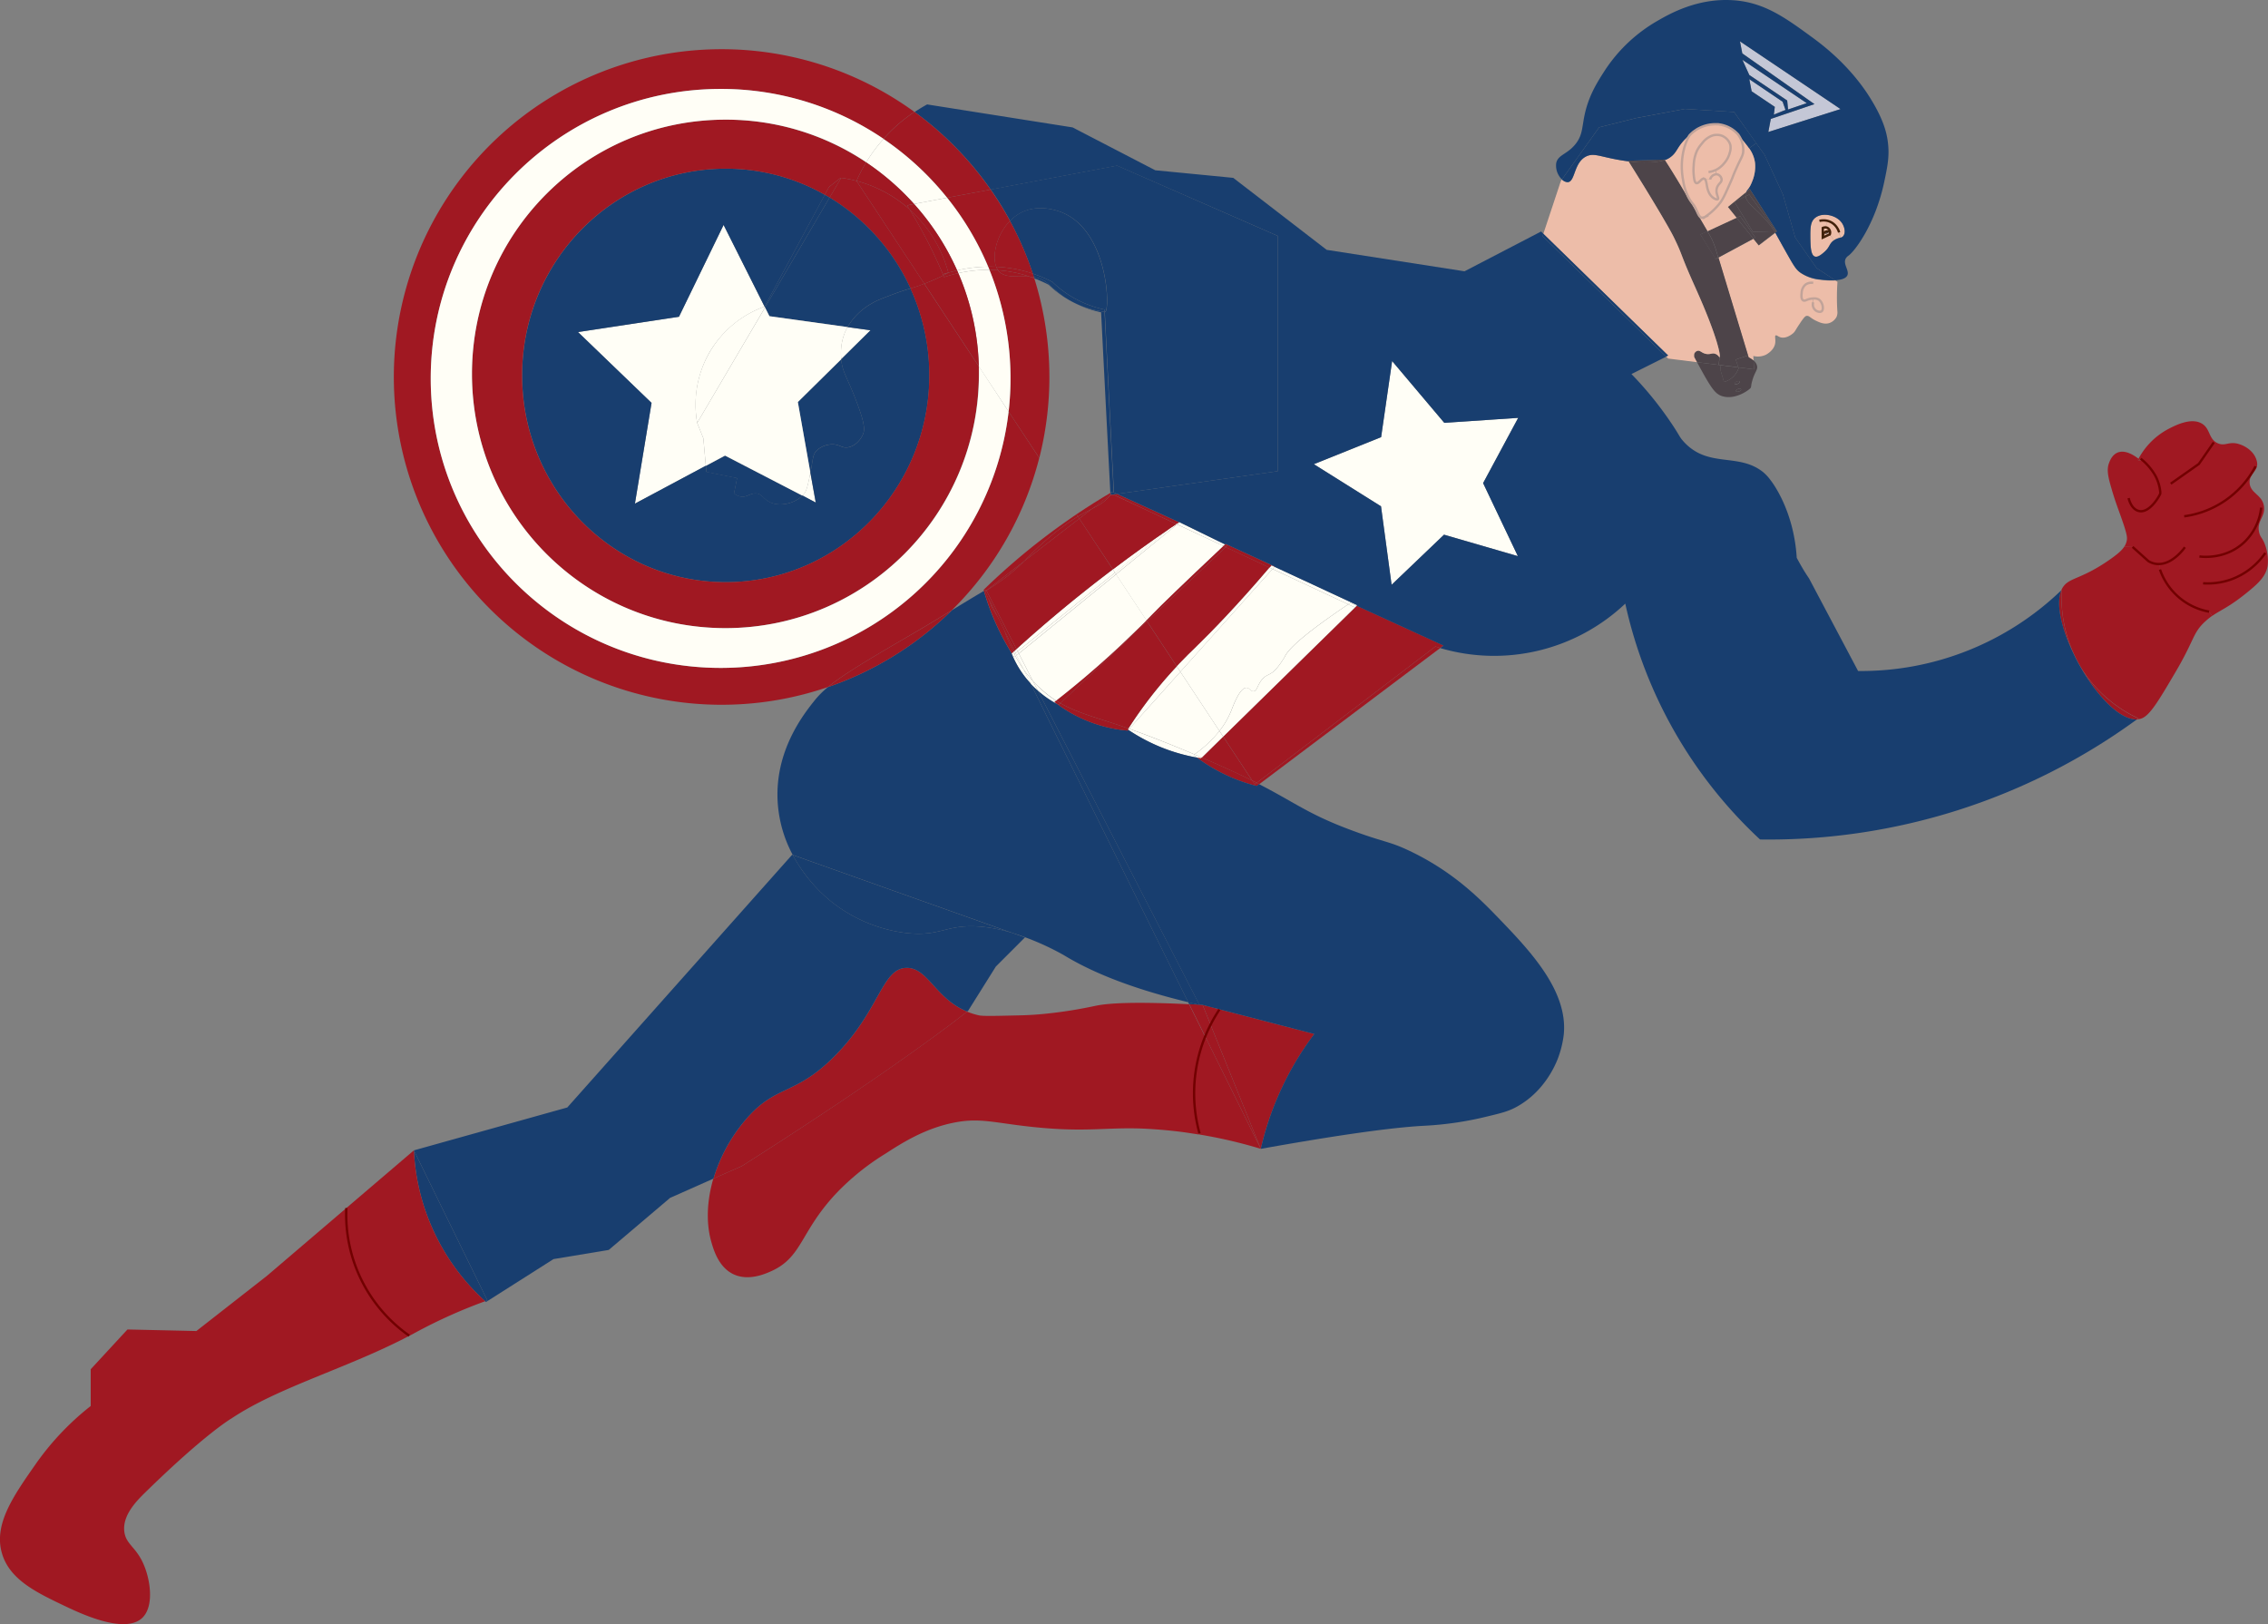 <svg id="Camada_1" data-name="Camada 1" xmlns="http://www.w3.org/2000/svg" viewBox="0 0 969.16 694"><rect x="0" y="0" width="969.16" height="694" fill="#808080" stroke="none"/><defs><style>.cls-1{fill:#a01822;}.cls-2{fill:#c4c7d6;}.cls-3{fill:#edbda9;}.cls-4{fill:#524648;}.cls-5{fill:#183e6f;}.cls-6{fill:#4d4449;}.cls-7{fill:#fffef6;}.cls-8{fill:#fff;}.cls-10,.cls-11,.cls-9{fill:none;stroke-miterlimit:10;}.cls-9{stroke:#42210b;}.cls-10{stroke:#c1a399;}.cls-11{stroke:#720000;}</style></defs><title>steven</title><path class="cls-1" d="M887.11,405.12c2.91-3.4,8.16-3,20-11.41,2.87-2.06,4.62-3.55,5.64-5.15l3.58.13,6.74,6.06a8.82,8.82,0,0,0,3.15,1.16,7.85,7.85,0,0,0,1.74.07l.06,2.37a27.36,27.36,0,0,0,21,18l1.33,1.76a27.21,27.21,0,0,0-2.78,2.22c-5.68,5.11-4.49,7.5-12.95,21.87-7.56,12.84-11.35,19.27-15.23,20a6.24,6.24,0,0,1-1.22.13c.2-.14.39-.27.58-.42a56.68,56.68,0,0,1-22.25-18.32c-1-1.43-2-2.87-2.79-4.31a3.54,3.54,0,0,1-.19-.33c-.7-1.26-1.38-2.56-2-3.86v0A58.92,58.92,0,0,1,886,407l-.14.13A7.89,7.89,0,0,1,887.11,405.12Z" transform="translate(-5 -155)"/><path class="cls-1" d="M919.91,351.93a6.14,6.14,0,0,0-.79-.72l-.25-.18c-.11.19-.21.38-.3.56ZM910,372.12c-.94-2.63-2-5.72-3.2-10.05s-1.45-6.7-.62-9.09c.33-.92,1.26-3.55,3.65-4.57,3.38-1.44,7.29,1.32,9,2.6a30.83,30.83,0,0,1,12.38-12.51c3-1.58,10-5.31,14.72-2.49,3.68,2.23,2.75,6.61,6.77,8.39,3.15,1.4,4.65-.89,8.78.27,3,.82,7.21,3.38,8,7.85.64,3.74-3.34,4.74-3.18,8.69.19,4.63,5.4,5.05,6.14,10.14.65,4.52-3.18,6.14-2.08,11.06.55,2.48,1.61,2.44,2.74,5.94a20.05,20.05,0,0,1,.93,8.22c-.62,4.39-3.73,7.42-7.94,10.89-8.36,6.93-11.9,8-15.75,10.7L949,416.4a27.36,27.36,0,0,1-21-18l-.06-2.37a7.85,7.85,0,0,1-1.74-.07,8.82,8.82,0,0,1-3.15-1.16l-6.74-6.06-3.58-.13a7.21,7.21,0,0,0,1-2.27C914.18,384.56,914,383.07,910,372.12Z" transform="translate(-5 -155)"/><path class="cls-1" d="M919.12,351.21a6.14,6.14,0,0,1,.79.72l-1.34-.34c.09-.18.19-.37.3-.56Z" transform="translate(-5 -155)"/><path class="cls-1" d="M896.49,443.68A56.68,56.68,0,0,0,918.74,462c-.19.15-.38.28-.58.42-7.57.22-17.45-10.56-24.46-23.05C894.54,440.81,895.46,442.25,896.49,443.68Z" transform="translate(-5 -155)"/><path class="cls-1" d="M886,407a58.92,58.92,0,0,0,5.45,28.13c-5.31-10.72-8.21-21.91-5.59-28Z" transform="translate(-5 -155)"/><polygon class="cls-2" points="786.52 46.61 755.65 56.4 756.71 50.81 775.37 44.49 744.54 22.83 743.53 17.66 784.36 45.14 786.52 46.61"/><path class="cls-3" d="M786.91,255.12a2.31,2.31,0,0,0-.94-2.71,1.93,1.93,0,0,0-1-.25l1-2.74a7,7,0,0,1,2.07.93,7.26,7.26,0,0,1,2.84,4l.52,2.2a7.32,7.32,0,0,0-2.76,1.13Z" transform="translate(-5 -155)"/><path class="cls-4" d="M785.59,254.17c.43-.25.86-.32.95-.15s-.18.48-.62.73-.85.33-1,.17S785.16,254.42,785.59,254.17Z" transform="translate(-5 -155)"/><path class="cls-3" d="M786.54,254c-.09-.17-.52-.1-.95.15s-.72.59-.63.75.52.09,1-.17S786.64,254.17,786.54,254Zm-2.64-1.61a2.52,2.52,0,0,1,1.09-.25,1.93,1.93,0,0,1,1,.25,2.31,2.31,0,0,1,.94,2.71l-3,1.41Z" transform="translate(-5 -155)"/><path class="cls-3" d="M785,252.16a2.52,2.52,0,0,0-1.09.25v4.12l3-1.41,1.74,2.55c-2.07,1.45-1.61,2.77-4,4.91-1.06.94-2.8,2.51-4.14,2-1.85-.66-1.81-4.9-1.87-7.48-.09-4.34-.16-7.29,2-9,3.1-2.59,9.3-1.27,11.58,2.28.87,1.35,1.57,3.65.62,5.25a2,2,0,0,1-1.38.91l-.52-2.2a7.26,7.26,0,0,0-2.84-4,7,7,0,0,0-2.07-.93Z" transform="translate(-5 -155)"/><path class="cls-3" d="M782,282.89c1.81,1,2.43,4.23,1.41,5.09-.63.52-1.85.17-2.55-.33a3.2,3.2,0,0,1-1.09-3.51l-.07-1.59A3.92,3.92,0,0,1,782,282.89Z" transform="translate(-5 -155)"/><path class="cls-3" d="M779.79,284.14a3.2,3.2,0,0,0,1.09,3.51c.7.5,1.92.85,2.55.33,1-.86.4-4.06-1.41-5.09a3.92,3.92,0,0,0-2.3-.34Zm-25.56,23,.1,2a10.61,10.61,0,0,0-2.13-1.39c-.08-.27-.17-.54-.25-.81q-6.35-20.92-12.67-41.83c5-2.68,10-5.38,15-8.06.77.94,1.53,1.89,2.29,2.84l7.06-5.41q.89,1.61,3.89,7c4,7.16,4.83,8.71,7,10.2a17.94,17.94,0,0,0,8.4,2.89,34.76,34.76,0,0,0,6.39.3l.88.58a93.88,93.88,0,0,0-.06,12.38,4.92,4.92,0,0,1-.32,2.54,5.51,5.51,0,0,1-3.2,2.7c-2.1.62-4.09-.3-5.55-1-2.51-1.17-2.93-2.3-4.12-2.08-.39.07-.91.29-3,3.49-1.93,2.87-1.75,3-2.57,3.79-.26.25-2.85,2.54-5.41,1.89-1.19-.32-1.74-1.09-2.21-.82s.08,1.68-.18,3.34c-.47,3.09-3.77,4.79-4,4.91A8,8,0,0,1,754.23,307.11Z" transform="translate(-5 -155)"/><polygon class="cls-2" points="744.53 25.52 767.81 41.2 772.05 44.06 764.07 46.77 763.7 42.93 747.51 32.03 744.53 25.52"/><polygon class="cls-2" points="758.4 45.66 748.49 38.99 747.49 33.81 761.71 43.39 762.94 46.91 757.97 48.95 758.4 45.66"/><path class="cls-5" d="M764.1,254l.21.29h-.57Z" transform="translate(-5 -155)"/><path class="cls-6" d="M752.49,238.13,764.1,254l-.36.28-.19,0c-.21-.38-.32-.56-.33-.57-5.61-8.6-11.78-11-12.29-14.83Z" transform="translate(-5 -155)"/><path class="cls-6" d="M763.74,254.32l-.13.1a.67.67,0,0,1-.06-.12Z" transform="translate(-5 -155)"/><path class="cls-6" d="M763.55,254.3,754,254l-7.86-12.76,4.76-2.38c.51,3.81,6.68,6.23,12.29,14.83C763.23,253.74,763.34,253.92,763.55,254.3Z" transform="translate(-5 -155)"/><path class="cls-5" d="M751.11,237.11c.42-1.1,1.38-1.38,2.54-4.39a16.47,16.47,0,0,0,1.31-8.09,13.36,13.36,0,0,0-2.54-6.29l3.05-2.18,3.59,5,7.85,17,5.24,18.33,9.16,13.08,7.93,5.17a34.76,34.76,0,0,1-6.39-.3,17.94,17.94,0,0,1-8.4-2.89c-2.12-1.49-2.93-3-7-10.2q-3-5.36-3.89-7l.13-.1h.57l-.21-.29.19-.14-11.58-18.1C752.17,236.23,751.64,236.66,751.11,237.11Z" transform="translate(-5 -155)"/><path class="cls-6" d="M748.59,247.35l6.54,9.17-.87.47-7.19-8.94Z" transform="translate(-5 -155)"/><path class="cls-6" d="M747.07,248.05l7.19,8.94c-5,2.68-10,5.38-15,8.06-.34-1.11-.67-2.21-1-3.33-.23-.78-.52-1.59-.86-2.44a32.53,32.53,0,0,0-1.45-3.21l-1.34-2.26Q740.85,250.92,747.07,248.05Z" transform="translate(-5 -155)"/><path class="cls-6" d="M752,306.88c.08.27.17.54.25.81a10.61,10.61,0,0,1,2.13,1.39l.2,3.75-6.74-.85-1.13-3.33c1.73-.58,3.46-1.17,5.2-1.74Z" transform="translate(-5 -155)"/><path class="cls-6" d="M752.71,235.8l11.58,18.1-.19.14-11.61-15.91-1.56.77a4.05,4.05,0,0,1,0-1.1,3.26,3.26,0,0,1,.18-.69C751.64,236.66,752.17,236.23,752.71,235.8Z" transform="translate(-5 -155)"/><path class="cls-6" d="M749,321.34c.12.3-.29.71-.88.93s-1.16.16-1.27-.14.29-.72.88-.93S748.86,321,749,321.34Z" transform="translate(-5 -155)"/><path class="cls-6" d="M748.34,318c.13.29-.21.75-.79,1s-1.13.28-1.28,0,.21-.74.79-1S748.2,317.76,748.34,318Z" transform="translate(-5 -155)"/><path class="cls-5" d="M747.88,212.68s0,0,0,.06a12.87,12.87,0,0,0-.94-1A12.69,12.69,0,0,1,747.88,212.68Z" transform="translate(-5 -155)"/><path class="cls-6" d="M747.79,312l.12.37a9.17,9.17,0,0,1-2.66,3.95,9.27,9.27,0,0,1-3.55,1.93c-.53-1.8-1.07-3.59-1.59-5.38l.22-1.81Z" transform="translate(-5 -155)"/><path class="cls-6" d="M749,321.34c-.11-.3-.68-.36-1.27-.14s-1,.63-.88.93.68.36,1.27.14S749.09,321.64,749,321.34Zm-1.42-2.28c.58-.27.92-.73.79-1s-.72-.28-1.28,0-.92.73-.79,1S747,319.34,747.55,319.06Zm5.54,1.65c-.26.57-6.33,5.32-12.08,3.6-3.18-.94-4.84-3.41-10.86-14.55l9.24,1.16.94.12-.22,1.81c.52,1.79,1.06,3.58,1.59,5.38a9.27,9.27,0,0,0,3.55-1.93,9.17,9.17,0,0,0,2.66-3.95l-.12-.37,6.74.85-.2-3.75a3.9,3.9,0,0,1,1.51,2.45c.21,1.62-1.07,2.47-2.1,6.17C753.16,319.84,753.48,319.89,753.09,320.71Z" transform="translate(-5 -155)"/><path class="cls-5" d="M747,211.74l-.36-.33Z" transform="translate(-5 -155)"/><path class="cls-6" d="M748.59,247.35l-1.52.7c-1.24-1.55-2.47-3.08-3.72-4.62l7.76-6.32a3.26,3.26,0,0,0-.18.69,4.05,4.05,0,0,0,0,1.1l-4.76,2.38L754,254l9.52.26a.67.67,0,0,0,.06.12l-7.06,5.41c-.76-.95-1.52-1.9-2.29-2.84l.87-.47Z" transform="translate(-5 -155)"/><path class="cls-3" d="M746.26,211.1l-.49-.37Z" transform="translate(-5 -155)"/><path class="cls-3" d="M745.77,210.73c-.18-.14-.38-.27-.57-.42C745.39,210.44,745.59,210.58,745.77,210.73Z" transform="translate(-5 -155)"/><path class="cls-3" d="M744.49,209.88l-.73-.39C744,209.62,744.26,209.74,744.49,209.88Z" transform="translate(-5 -155)"/><path class="cls-5" d="M743.76,209.49a13.79,13.79,0,0,0-1.7-.69A11.67,11.67,0,0,1,743.76,209.49Z" transform="translate(-5 -155)"/><path class="cls-5" d="M742.06,208.8a15.51,15.51,0,0,0-2.42-.57A11.84,11.84,0,0,1,742.06,208.8Z" transform="translate(-5 -155)"/><path class="cls-5" d="M739.64,208.23l-.75-.08C739.11,208.17,739.36,208.19,739.64,208.23Z" transform="translate(-5 -155)"/><path class="cls-3" d="M736.78,239.32c-2.73-2.23-2.24-6.36-3.13-7.62h2.06a2.87,2.87,0,0,1,2.54-2.21.91.91,0,0,1,.33,0,2.5,2.5,0,0,1,2,2.08c.21,1.54-1.64,2-2.08,4.12s1.07,4,.46,4.45C738.59,240.44,737.53,239.92,736.78,239.32Z" transform="translate(-5 -155)"/><path class="cls-6" d="M739.39,310.92l-9.24-1.16c-.38-.7-.79-1.43-1.19-2.2a5.6,5.6,0,0,1,0-1.31,2.11,2.11,0,0,1,1.3-1.31c1.25-.43,1.86,1,3.93,1.31,1.81.29,2.49-.61,3.93,0,1.19.51,1.5,1.45,1.69,1.39Z" transform="translate(-5 -155)"/><path class="cls-3" d="M733.65,231.7a.86.86,0,0,0-.48-.34c-1.15-.28-2.25,2.26-3.34,1.88-.77-.26-.93-1.76-1.1-3.49a21,21,0,0,1,0-4.12,16.57,16.57,0,0,1,1.3-6,13.28,13.28,0,0,1,2.24-3.32,9.36,9.36,0,0,1,4.31-3.33,6.4,6.4,0,0,1,4.12,0,6.17,6.17,0,0,1,3.64,3.82,6.37,6.37,0,0,1-.17,3.34,10.89,10.89,0,0,1-2.41,4.59,10.49,10.49,0,0,1-3.19,2.7l-.51.25.17,1.81a2.87,2.87,0,0,0-2.54,2.21Z" transform="translate(-5 -155)"/><path class="cls-3" d="M729.83,233.24c1.09.38,2.19-2.16,3.34-1.88a.86.86,0,0,1,.48.34c.89,1.26.4,5.39,3.13,7.62.75.6,1.81,1.12,2.23.81.61-.49-.92-2.23-.46-4.45s2.29-2.58,2.08-4.12a2.5,2.5,0,0,0-2-2.08.91.91,0,0,0-.33,0l-.17-1.81.51-.25a10.49,10.49,0,0,0,3.19-2.7,10.89,10.89,0,0,0,2.41-4.59,6.37,6.37,0,0,0,.17-3.34,6.17,6.17,0,0,0-3.64-3.82,6.4,6.4,0,0,0-4.12,0,9.36,9.36,0,0,0-4.31,3.33,13.28,13.28,0,0,0-2.24,3.32,16.57,16.57,0,0,0-1.3,6,21,21,0,0,0,0,4.12C728.9,231.48,729.06,233,729.83,233.24Zm-3.15,6.39a22.67,22.67,0,0,1-2.41-7.35c-2.16-11.29,2.19-18.86,2.79-19.53a14.29,14.29,0,0,1,1.75-1.59c.41-.28.89-.62,1.47-1a17.36,17.36,0,0,1,1.88-.92,15.54,15.54,0,0,1,6.35-1.15l.38,0,.75.08a15.51,15.51,0,0,1,2.42.57,13.79,13.79,0,0,1,1.7.69l.73.39.71.43c.19.15.39.28.57.42l.49.37.35.31.36.33a12.87,12.87,0,0,1,.94,1,11.07,11.07,0,0,1,2,7.1c-.21,2-1,2.59-3.38,8.09-1.28,2.91-1,2.68-2.25,5.39-1.92,4.34-2.89,6.51-4.16,8.24a26.88,26.88,0,0,1-7.5,6.74l.47-.42a1.61,1.61,0,0,1-.86.13c-1.22-.2-1.69-2-2.62-3.93s-1.52-2.11-2.62-3.92C726.89,240,726.78,239.8,726.68,239.63Z" transform="translate(-5 -155)"/><path class="cls-6" d="M731.57,255.21c1-.47,2-1,3-1.4l1.34,2.26a32.53,32.53,0,0,1,1.45,3.21c.34.85.63,1.66.86,2.44.34,1.12.67,2.22,1,3.33l-1.16.63Z" transform="translate(-5 -155)"/><path class="cls-3" d="M734.62,253.81c-2.76-4.66-5.44-9.37-8.16-14.05l.22-.13c.1.17.21.34.31.53,1.1,1.81,1.63,1.92,2.62,3.92s1.4,3.73,2.62,3.93a1.61,1.61,0,0,0,.86-.13l-.47.42a26.88,26.88,0,0,0,7.5-6.74c1.27-1.73,2.24-3.9,4.16-8.24,1.21-2.71,1-2.48,2.25-5.39,2.42-5.5,3.17-6.11,3.38-8.09a11.07,11.07,0,0,0-2-7.1c.6.64,1.19,1.37,1.86,2.18,1,1.18,1.88,2.29,2.65,3.42a13.36,13.36,0,0,1,2.54,6.29,16.47,16.47,0,0,1-1.31,8.09c-1.16,3-2.12,3.29-2.54,4.39l-7.76,6.32c1.25,1.54,2.48,3.07,3.72,4.62Q740.83,250.93,734.62,253.81Z" transform="translate(-5 -155)"/><path class="cls-6" d="M729.47,277.89c-6.93-15.39-5-12.87-9.13-21.34-1.7-3.54-9-16-19.45-32.61l2.45.27c1,.1,2.34.17,4.14.2,4.59.07,7.25-.42,9-1.06,3.49,5.37,6.76,10.86,10,16.41,2.72,4.68,5.4,9.39,8.16,14.05-1,.45-2,.93-3,1.4l6.55,10.47,1.16-.63Q745.63,286,752,306.88l-.09,0c-1.74.57-3.47,1.16-5.2,1.74l1.13,3.33-7.46-.94-.94-.12.42-3.28C740.3,307.43,739.47,300.11,729.47,277.89Z" transform="translate(-5 -155)"/><path class="cls-3" d="M727.06,212.75c-.6.67-4.95,8.24-2.79,19.53a22.67,22.67,0,0,0,2.41,7.35l-.22.13c-3.24-5.55-6.51-11-10-16.41a8.58,8.58,0,0,0,2.14-1.11c3.18-2.23,2.79-4.35,7-8.39,2.21-2.11,4.94-4.7,9.24-5.51a14.22,14.22,0,0,1,3.64-.21,15.54,15.54,0,0,0-6.35,1.15,17.36,17.36,0,0,0-1.88.92c-.58.34-1.06.68-1.47,1A14.29,14.29,0,0,0,727.06,212.75Z" transform="translate(-5 -155)"/><path class="cls-6" d="M700.72,223.66l15.62-.48.12.17c-1.73.64-4.39,1.13-9,1.06-1.8,0-3.16-.1-4.14-.2l-2.45-.27Z" transform="translate(-5 -155)"/><path class="cls-3" d="M674.87,232.84c3.37,0,2.53-8.52,8.16-11.09,3.64-1.65,6.5.75,17.86,2.19,10.47,16.65,17.75,29.07,19.45,32.61,4.11,8.47,2.2,5.95,9.13,21.34,10,22.22,10.83,29.54,10.34,29.75-.19.06-.5-.88-1.69-1.39-1.44-.61-2.12.29-3.93,0-2.07-.33-2.68-1.74-3.93-1.31a2.11,2.11,0,0,0-1.3,1.31,5.6,5.6,0,0,0,0,1.31c.4.77.81,1.5,1.19,2.2l-12.32-1.55-.89-.86.89-.44-53.33-52L672,232.3l.45-.63A3.58,3.58,0,0,0,674.87,232.84Z" transform="translate(-5 -155)"/><path class="cls-5" d="M683,221.75c-5.63,2.57-4.79,11.05-8.16,11.09a3.58,3.58,0,0,1-2.4-1.17l15.91-22.27,15.71-3.93L725,201.54,746,202.85l9.5,13.31-3.05,2.18c-.77-1.13-1.69-2.24-2.65-3.42-.67-.81-1.26-1.54-1.86-2.18,0,0,0,0,0-.06a12.69,12.69,0,0,0-.91-.94l-.36-.33-.35-.31-.49-.37c-.18-.15-.38-.29-.57-.42l-.71-.43c-.23-.14-.48-.26-.73-.39a11.67,11.67,0,0,0-1.7-.69,11.84,11.84,0,0,0-2.42-.57c-.28,0-.53-.06-.75-.08l-.38,0a14.22,14.22,0,0,0-3.64.21c-4.3.81-7,3.4-9.24,5.51-4.24,4-3.85,6.16-7,8.39a8.58,8.58,0,0,1-2.14,1.11l-.12-.17-15.62.48.17.28C689.53,222.5,686.67,220.1,683,221.75Z" transform="translate(-5 -155)"/><path class="cls-5" d="M780.51,264.62c1.34.47,3.08-1.1,4.14-2,2.39-2.14,1.93-3.46,4-4.91a7.32,7.32,0,0,1,2.76-1.13,2,2,0,0,0,1.38-.91c1-1.6.25-3.9-.62-5.25-2.28-3.55-8.48-4.87-11.58-2.28-2.11,1.75-2,4.7-2,9C778.7,259.72,778.66,264,780.51,264.62Zm-31-86.79,30.83,21.66-18.65,6.32-1.06,5.59,30.86-9.79-2.16-1.47-40.82-27.48Zm3,11,1,5.18,9.9,6.66L763,204l5-2-1.23-3.52Zm0-1.78,16.19,10.9.37,3.84,8-2.71-4.24-2.86-23.28-15.68ZM670,224.71c.72-3.62,4.76-3.73,8.3-8.22,3.11-3.94,2.65-7.25,4-13.17,1.87-8,5.42-13.48,8.74-18.62a66.43,66.43,0,0,1,22.34-20.86c5.21-3,17-9.71,32.12-8.75,13.5.87,22.45,7.5,34.56,16.36,14,10.31,21.43,20.83,25,26.89,4.87,8.13,6.11,13.41,6.59,16.86.89,6.32-.08,10.9-1.5,17.63-3.89,18.25-12.65,29.6-15.32,31.46a3.46,3.46,0,0,0-1,1c-1.52,2.44,1.5,5.2.6,7.32-.62,1.45-2.85,2-5.21,2.14l-7.93-5.17-9.16-13.08-5.24-18.33-7.85-17-3.59-5L746,202.85,725,201.54l-20.94,3.93-15.71,3.93-15.91,22.27A8.24,8.24,0,0,1,670,224.71Z" transform="translate(-5 -155)"/><polygon class="cls-5" points="711.94 152.35 659.17 100.86 659.49 99.87 712.83 151.91 711.94 152.35"/><path class="cls-1" d="M620.44,431.89q-38.7,29.08-77.35,58.19L542,489.5l76.38-58.26C619,431.44,619.67,431.66,620.44,431.89Z" transform="translate(-5 -155)"/><path class="cls-1" d="M584,414.57l.76-.75,37.11,17-1.41,1.06c-.77-.23-1.47-.45-2.08-.65L542,489.5l-1.9-1-12.4-18.79Z" transform="translate(-5 -155)"/><polygon class="cls-7" points="561.44 198.34 590.18 186.79 594.86 154.26 617.15 180.66 648.74 178.54 633.76 206.42 648.61 237.62 617.06 228.46 594.65 249.87 590.13 216.33 561.44 198.34"/><path class="cls-7" d="M585,413.57c-.07.08-.17.16-.24.25l-2.69-1.23-.94.63q-16.17-7.56-32.34-15.1l.86-1Z" transform="translate(-5 -155)"/><path class="cls-7" d="M584.74,413.82l-.76.75-2.87-1.35.94-.63Z" transform="translate(-5 -155)"/><path class="cls-7" d="M526.09,467.33,509.4,442.05q19.7-22,39.37-43.93,16.15,7.56,32.34,15.1c-19.58,13.16-25.63,19.24-27.07,22.28,0,.09-2.95,5.13-5.31,6.79-1.87,1.32-2.64,1.15-4.07,2.64-2.42,2.54-2.36,5.31-4,5.45-1.16.1-1.65-1.31-2.83-1.49-2.9-.45-5.77,7.42-6.61,9.53A35.69,35.69,0,0,1,526.09,467.33Z" transform="translate(-5 -155)"/><path class="cls-7" d="M549.63,397.16l-.86,1-1.26-.59.83-1Z" transform="translate(-5 -155)"/><path class="cls-1" d="M543.76,645.89,522.3,592.83a68.11,68.11,0,0,1,3.79-6.49l0-.08,40.55,10.55a129.26,129.26,0,0,0-15,25.52A127.45,127.45,0,0,0,543.76,645.89Z" transform="translate(-5 -155)"/><path class="cls-1" d="M542,489.5l-.84.64-1.06-1.6Z" transform="translate(-5 -155)"/><path class="cls-1" d="M527.68,469.75l12.4,18.79c-3.09-1.54-6.56-3.2-10.55-5q-5.73-2.59-11-4.84Z" transform="translate(-5 -155)"/><path class="cls-1" d="M528.7,387.4l21,9.66s-.06.06-.09.1l-1.29-.6-.83,1-18.77-8.77c.24-.24.46-.45.7-.67l-1-.47C528.55,387.54,528.63,387.48,528.7,387.4Z" transform="translate(-5 -155)"/><path class="cls-1" d="M543.76,645.89l-23.75-48c.74-1.83,1.52-3.52,2.29-5Z" transform="translate(-5 -155)"/><path class="cls-1" d="M520,597.88l23.75,48a204.25,204.25,0,0,0-26.55-6.16l.17-1.12A64.61,64.61,0,0,1,520,597.88Z" transform="translate(-5 -155)"/><path class="cls-1" d="M529.44,388.09c-.24.22-.46.43-.7.67l-1-.47c.24-.21.47-.43.72-.67Z" transform="translate(-5 -155)"/><path class="cls-7" d="M528.47,387.62c-.25.24-.48.46-.72.67q-9.86-4.59-19.71-9.22l1-.83-.23-.11.08-.05Z" transform="translate(-5 -155)"/><path class="cls-7" d="M584,414.57l-56.3,55.18-1.59-2.42a35.69,35.69,0,0,0,5.15-8.91c.84-2.11,3.71-10,6.61-9.53,1.18.18,1.67,1.59,2.83,1.49,1.62-.14,1.56-2.91,4-5.45,1.43-1.49,2.2-1.32,4.07-2.64,2.36-1.66,5.27-6.7,5.31-6.79,1.44-3,7.49-9.12,27.07-22.28Z" transform="translate(-5 -155)"/><path class="cls-7" d="M526.09,467.33l1.59,2.42-9.11,8.94-3.15-1.34A51,51,0,0,0,526.09,467.33Z" transform="translate(-5 -155)"/><path class="cls-1" d="M526.11,586.26l0,.08a68.11,68.11,0,0,0-3.79,6.49l-3.41-8.45Z" transform="translate(-5 -155)"/><path class="cls-1" d="M547.51,397.53c-13.78,16.15-24.46,27.14-31.89,34.37-1.74,1.69-3.76,3.61-6.55,6.54l-1.2,1.29-12.71-19.26,33.58-31.71Z" transform="translate(-5 -155)"/><path class="cls-1" d="M518.89,584.38l3.41,8.45c-.77,1.53-1.55,3.22-2.29,5l-6.83-13.8,4,.19.43.11,0-.08Z" transform="translate(-5 -155)"/><path class="cls-7" d="M515.42,477.35l3.15,1.34-.34.33-1.74-.29-1.44-1.11C515.17,477.52,515.3,477.45,515.42,477.35Z" transform="translate(-5 -155)"/><path class="cls-1" d="M542.05,490.85a71,71,0,0,1-14.38-5.28,72.71,72.71,0,0,1-11.18-6.84l1.74.29.34-.33q5.23,2.25,11,4.84c4,1.81,7.46,3.47,10.55,5l1.06,1.6.84-.64,1.11.58C542.75,490.32,542.4,490.59,542.05,490.85Z" transform="translate(-5 -155)"/><path class="cls-1" d="M517.54,584.3l0,.08-.43-.11Z" transform="translate(-5 -155)"/><path class="cls-7" d="M515.62,431.9c7.43-7.23,18.11-18.22,31.89-34.37l1.26.59q-19.68,22-39.37,43.93l-1.53-2.32,1.2-1.29C511.86,435.51,513.88,433.59,515.62,431.9Z" transform="translate(-5 -155)"/><path class="cls-7" d="M509.4,442.05l16.69,25.28a51,51,0,0,1-10.67,10c-12.49-5.28-22.29-9-27.85-10.94Q498.49,454.25,509.4,442.05Z" transform="translate(-5 -155)"/><path class="cls-5" d="M517.15,584.27l-4-.19-.42-.83Z" transform="translate(-5 -155)"/><path class="cls-7" d="M509.07,378.24l-1,.83-.37-.15c.39-.26.77-.53,1.17-.79Z" transform="translate(-5 -155)"/><path class="cls-1" d="M507.67,378.92q-13.5-6.33-27-12.62l1.63-.24,26.53,12.07C508.44,378.39,508.06,378.66,507.67,378.92Z" transform="translate(-5 -155)"/><path class="cls-1" d="M528.74,388.76l-33.58,31.71-.29-.46c.76-.77,1.64-1.66,2.71-2.76,3.48-3.56,11.43-11.31,30.17-29Z" transform="translate(-5 -155)"/><path class="cls-7" d="M527.75,388.29c-18.74,17.65-26.69,25.4-30.17,29-1.07,1.1-1.95,2-2.71,2.76l-13-19.64L508,379.07Q517.9,383.69,527.75,388.29Z" transform="translate(-5 -155)"/><path class="cls-7" d="M487.2,466.28a183.1,183.1,0,0,1,20.67-26.55l1.53,2.32q-10.92,12.18-21.83,24.36Z" transform="translate(-5 -155)"/><path class="cls-7" d="M508,379.07l-26.14,21.3-.43-.66,23.48-19,2.72-1.83Z" transform="translate(-5 -155)"/><path class="cls-7" d="M499.91,473.78a77.47,77.47,0,0,1-12.75-6.91c.13-.16.26-.3.41-.46,5.56,2,15.36,5.66,27.85,10.94-.12.1-.25.17-.37.27l1.44,1.11A77,77,0,0,1,499.91,473.78Z" transform="translate(-5 -155)"/><path class="cls-7" d="M480.53,398.29Q493,388.84,505,380.75l-23.48,19Z" transform="translate(-5 -155)"/><path class="cls-7" d="M487.16,466.87l-.23-.16.27-.43.37.13C487.42,466.57,487.29,466.71,487.16,466.87Z" transform="translate(-5 -155)"/><path class="cls-1" d="M322,653.26c63.07-40.06,92.22-62.81,96.25-66a30.29,30.29,0,0,0,5.08,1.59c1.69.38,6.95.25,17.47,0,3.95-.09,7.49-.33,10.69-.66a193,193,0,0,0,20-3.07l1.53-.32c5.56-1.21,17-1.83,40.1-.7l6.83,13.8a64.61,64.61,0,0,0-2.63,40.73l-.17,1.12q-3.5-.57-6.5-1c-9.39-1.22-16.82-1.5-18.59-1.56-16.36-.47-24.93,1.92-49.95-1.13-13.67-1.68-19.39-3.39-29.57-1.35-12.59,2.51-22.45,8.88-29.57,13.49a104.79,104.79,0,0,0-20.15,16.2c-15.92,16.68-14.73,27.65-28.22,33.75-2.78,1.25-9.79,4.3-16.13,1.34-6.17-2.89-8.36-9.92-9.41-13.49-2.44-8.31-2-17.89.76-27.38Z" transform="translate(-5 -155)"/><path class="cls-5" d="M481,365.46l1.35.6-1.63.24-1.11.16v-.07c.07-.09.15-.18.22-.29l-.23.19c0-.24,0-.46,0-.7l.75-.44Z" transform="translate(-5 -155)"/><path class="cls-5" d="M479.79,366.1c-.07.11-.15.2-.22.29s0-.06,0-.1Z" transform="translate(-5 -155)"/><path class="cls-1" d="M479.57,366.39c-2.62,3.27-4.79,4.44-8,6l7.95-6.14S479.57,366.35,479.57,366.39Z" transform="translate(-5 -155)"/><path class="cls-5" d="M477,287.27a46.06,46.06,0,0,1-15.71-6.54,45,45,0,0,1-6.54-5.24,58.73,58.73,0,0,0-8.42-3.57,137,137,0,0,0-9.75-22.51A18.1,18.1,0,0,1,441,246c8.07-4.33,17-.6,18.33,0,19.38,8.51,20,41.48,17.91,42.25,0,0-.07,0-.19,0C477.05,287.94,477,287.6,477,287.27Z" transform="translate(-5 -155)"/><path class="cls-5" d="M551,255.8V356.34l-68.64,9.72-1.35-.6q-2-38.61-3.9-77.19c.12,0,.17,0,.19,0,2.07-.77,1.47-33.74-17.91-42.25-1.36-.6-10.26-4.33-18.33,0a18.1,18.1,0,0,0-4.42,3.37,137.65,137.65,0,0,0-8.3-13.43l54-10.22Z" transform="translate(-5 -155)"/><path class="cls-1" d="M466.21,376.6l5.4-4.17c3.17-1.6,5.34-2.77,8-6v.07l1.11-.16q13.5,6.3,27,12.62L505,380.75q-11.91,8.1-24.42,17.54Z" transform="translate(-5 -155)"/><path class="cls-1" d="M466.21,376.6l-.6-.92c2.42-1.45,4.34-2.42,6-3.25Z" transform="translate(-5 -155)"/><path class="cls-1" d="M471.61,372.43c-1.66.83-3.58,1.8-6,3.25l-.61-.93c5-3.37,9.87-6.41,14.53-9.16,0,.24,0,.46,0,.7Z" transform="translate(-5 -155)"/><path class="cls-1" d="M466.21,376.6l-23.46,18.11A128.31,128.31,0,0,1,452.92,385a99.69,99.69,0,0,1,12.69-9.32Z" transform="translate(-5 -155)"/><path class="cls-5" d="M475,287.93c1.06.19,1.72.31,2,.34q1.94,38.6,3.9,77.19l-.68-.31-.75.44q-2-38.58-3.95-77.14a46.67,46.67,0,0,1-11.94-4.27A39.48,39.48,0,0,0,475,287.93Z" transform="translate(-5 -155)"/><path class="cls-1" d="M458.12,455.47q18.51-17.49,37-35l12.71,19.26a183.1,183.1,0,0,0-20.67,26.55c-3.05-1.09-4.71-1.63-4.71-1.63C472.36,461.31,464.9,459.32,458.12,455.47Z" transform="translate(-5 -155)"/><path class="cls-8" d="M462,283.28l1.1.6C462.66,283.69,462.29,283.48,462,283.28Z" transform="translate(-5 -155)"/><path class="cls-1" d="M495.16,420.47q-18.51,17.52-37,35c-.63-.35-1.24-.72-1.86-1.11,6.92-5.42,16.35-13.14,27-23.08l.39-.36q3.41-3.21,6.14-5.88c1.91-1.86,3.14-3.06,5.09-5Z" transform="translate(-5 -155)"/><path class="cls-5" d="M595.18,341.79l-28.74,11.55,28.69,18,4.53,33.54,22.4-21.41,31.55,9.16-14.85-31.2,15-27.88-31.58,2.12-22.29-26.4Zm-45.46,55.27-21-9.66c-.07.08-.15.14-.23.22l-19.55-9.54-.08.05-26.53-12.07L551,356.34V255.8l-68.63-30-54,10.22a140.64,140.64,0,0,0-32.51-33.17c1.92-1.29,3.72-2.35,5.31-3.23l62.17,9.82,35.34,18.32Q515.3,229.36,532,231l39.92,30.76,58.89,9.16,32.72-17,1,1-.33,1,52.77,51.49-14.82,7.41a151.64,151.64,0,0,1,17,20.94c3.73,5.54,3.4,5.82,5.23,7.85,10.45,11.61,23.38,4.64,34,13.09a19.38,19.38,0,0,1,3.28,3.56s9.85,12.15,11.12,33.09c0,0,2,3.74,3.43,6,.69,1.1,1.28,2,1.82,2.78L799,441.71a123.23,123.23,0,0,0,86.89-34.55c-2.62,6.09.28,17.28,5.59,28v0c.62,1.29,1.29,2.57,2,3.86a3.54,3.54,0,0,0,.19.33c7,12.49,16.89,23.27,24.46,23.05A266.79,266.79,0,0,1,757.1,513.7a194.56,194.56,0,0,1-57.59-100.78,81.52,81.52,0,0,1-79.07,19l1.41-1.06-37.11-17c.07-.09.17-.17.24-.25l-35.35-16.41S549.7,397.1,549.72,397.06Z" transform="translate(-5 -155)"/><path class="cls-5" d="M543.76,645.89a127.45,127.45,0,0,1,7.85-23.56,129.26,129.26,0,0,1,15-25.52l-40.55-10.55-7.22-1.88-1.35-.08L448.47,450a42.85,42.85,0,0,0,8,5.61,59.17,59.17,0,0,0,30.36,11.54l.29-.31a77.14,77.14,0,0,0,29.33,11.86,72.71,72.71,0,0,0,11.18,6.84,71,71,0,0,0,14.38,5.28c.35-.26.7-.53,1-.77,16.29,8.39,21.45,13.19,41.53,20.45,12.56,4.56,14.24,4,22.85,8.1,18.59,8.83,30,20.46,37.63,28.35,13.48,14,30,31.15,28.22,49.95a42.68,42.68,0,0,1-2.69,10.8c-1.25,3.14-6.06,14-17.47,20.24-3.44,1.89-6.37,2.63-12.09,4a142.38,142.38,0,0,1-26.89,4.06C604,636.49,584.6,638.58,543.76,645.89Z" transform="translate(-5 -155)"/><path class="cls-1" d="M457.43,456.12c-.29-.14-.61-.3-.92-.48l-1-.73.71-.55h0c.62.39,1.23.76,1.86,1.11Z" transform="translate(-5 -155)"/><path class="cls-1" d="M467.2,462a59.59,59.59,0,0,1-10.69-6.35c.31.18.63.34.92.48l.69-.65c6.78,3.85,14.24,5.84,24.37,9.18,0,0,1.66.54,4.71,1.63l-.27.43.23.16-.29.31A59.93,59.93,0,0,1,467.2,462Z" transform="translate(-5 -155)"/><path class="cls-5" d="M448.47,450,517.54,584.3l-.39,0-4.39-1L445.37,447C446.41,448.13,447.45,449.12,448.47,450Z" transform="translate(-5 -155)"/><path class="cls-5" d="M459.74,281.92a45.25,45.25,0,0,1-6.59-5.22,58.76,58.76,0,0,0-6.16-2.78c-.05-.15-.1-.32-.17-.49a11,11,0,0,1,6,2.72,82,82,0,0,0,6.3,5.26q.6.45,1.32.93Z" transform="translate(-5 -155)"/><path class="cls-5" d="M459.09,281.41a82,82,0,0,1-6.3-5.26,11,11,0,0,0-6-2.72c-.14-.5-.31-1-.48-1.51a58.73,58.73,0,0,1,8.42,3.57,45,45,0,0,0,6.54,5.24A46.06,46.06,0,0,0,477,287.27c0,.33,0,.67.05,1-.3,0-1-.15-2-.34a39.48,39.48,0,0,1-11.4-3.75l-.59-.3-1.1-.6c-.51-.3-1-.61-1.54-.94S459.49,281.71,459.09,281.41Z" transform="translate(-5 -155)"/><path class="cls-1" d="M449.13,350.7,436,330.87a123.87,123.87,0,0,0-8.22-60.57c1.19,0,2.42.06,3.68.17.12.15.23.3.35.44,2.67,3,8,1.93,13.16,2.31.68.22,1.34.47,2,.7a140.84,140.84,0,0,1,2.14,76.78Z" transform="translate(-5 -155)"/><path class="cls-7" d="M448.47,450,446.38,446a49.65,49.65,0,0,0,3.85,3.82,46.89,46.89,0,0,0,6,4.57l-.71.55,1,.73A42.85,42.85,0,0,1,448.47,450Z" transform="translate(-5 -155)"/><path class="cls-7" d="M446.38,446l2.09,4.06c-1-.91-2.06-1.9-3.1-3l-3-6A55.62,55.62,0,0,0,446.38,446Z" transform="translate(-5 -155)"/><path class="cls-7" d="M446.38,446l-6-11.74,41.55-33.86,13,19.64c-1.95,2-3.18,3.17-5.09,5s-3.87,3.74-6.14,5.88l-.39.36c-10.64,9.94-20.07,17.66-27,23.08h0a46.89,46.89,0,0,1-6-4.57A49.65,49.65,0,0,1,446.38,446Z" transform="translate(-5 -155)"/><path class="cls-1" d="M446.82,273.43c.07.17.12.34.17.49-.64-.23-1.3-.48-2-.7A15.67,15.67,0,0,1,446.82,273.43Z" transform="translate(-5 -155)"/><path class="cls-7" d="M439.87,433.33l41.6-33.62.43.66-41.55,33.86Z" transform="translate(-5 -155)"/><path class="cls-1" d="M445,273.22c-5.12-.38-10.49.72-13.16-2.31-.12-.14-.23-.29-.35-.44a53.6,53.6,0,0,1,7.13,1A52.6,52.6,0,0,1,445,273.22Z" transform="translate(-5 -155)"/><path class="cls-1" d="M446.34,271.92a53.44,53.44,0,0,0-6-1.66,57.11,57.11,0,0,0-9.65-1.27c-1.89-4.92.28-13.86,5.88-19.58A137,137,0,0,1,446.34,271.92Z" transform="translate(-5 -155)"/><path class="cls-7" d="M439.36,432.33c7.9-7.15,16.34-14.41,25.36-21.7q8-6.47,15.81-12.34l.94,1.42-41.6,33.62Z" transform="translate(-5 -155)"/><path class="cls-7" d="M439.87,433.33l.48.9-.92.76-.46-.93Z" transform="translate(-5 -155)"/><path class="cls-1" d="M440.36,270.26a53.44,53.44,0,0,1,6,1.66c.17.5.34,1,.48,1.51a15.67,15.67,0,0,0-1.81-.21,52.6,52.6,0,0,0-6.38-1.74,53.6,53.6,0,0,0-7.13-1,6.14,6.14,0,0,1-.79-1.48A57.11,57.11,0,0,1,440.36,270.26Z" transform="translate(-5 -155)"/><path class="cls-7" d="M439.36,432.33l.51,1-.9.73-.47-.94Z" transform="translate(-5 -155)"/><path class="cls-7" d="M440.35,434.23l6,11.74a55.62,55.62,0,0,1-4-5l-3-6Z" transform="translate(-5 -155)"/><path class="cls-7" d="M439.43,435l3,6a53.75,53.75,0,0,1-3.48-5.6Z" transform="translate(-5 -155)"/><path class="cls-7" d="M439,434.06l.46.93-.51.4c-.17-.3-.34-.6-.48-.9Z" transform="translate(-5 -155)"/><path class="cls-7" d="M438.5,433.12l.47.94-.53.43c-.18-.3-.32-.6-.48-.89C438.13,433.44,438.32,433.27,438.5,433.12Z" transform="translate(-5 -155)"/><path class="cls-1" d="M434.17,424.36l4.33,8.76c-.18.15-.37.32-.54.48A67.91,67.91,0,0,1,434.17,424.36Z" transform="translate(-5 -155)"/><path class="cls-7" d="M438.44,434.49c.14.3.31.6.48.9l-.52.43c-.36-.53-.71-1.08-1.06-1.66.21-.18.41-.36.62-.56C438.12,433.89,438.26,434.19,438.44,434.49Z" transform="translate(-5 -155)"/><path class="cls-7" d="M443.63,445a42.32,42.32,0,0,1-6.36-10.76l.07-.07c.35.58.7,1.13,1.06,1.66l.52-.43a53.75,53.75,0,0,0,3.48,5.6l3,6C444.8,446.37,444.21,445.69,443.63,445Z" transform="translate(-5 -155)"/><path class="cls-1" d="M464.72,410.63c-9,7.29-17.46,14.55-25.36,21.7l-12.84-25a94.3,94.3,0,0,0,8.93-6.15,70.46,70.46,0,0,0,7.3-6.48l23.46-18.11,14.32,21.69Q472.72,404.17,464.72,410.63Z" transform="translate(-5 -155)"/><path class="cls-1" d="M434.1,424.15c0,.07,0,.13.07.21l-2.84-5.76.09.14Z" transform="translate(-5 -155)"/><path class="cls-1" d="M436.59,249.41c-5.6,5.72-7.77,14.66-5.88,19.58-1.17-.05-2.33-.08-3.45-.05a122.87,122.87,0,0,0-17.54-29.45L428.29,236A137.65,137.65,0,0,1,436.59,249.41Z" transform="translate(-5 -155)"/><path class="cls-1" d="M426.49,407.28l16.26-12.57a70.46,70.46,0,0,1-7.3,6.48,94.3,94.3,0,0,1-8.93,6.15Z" transform="translate(-5 -155)"/><path class="cls-1" d="M427.39,410.64l3.94,8-1.94-2.92-1.45-3.39Z" transform="translate(-5 -155)"/><path class="cls-1" d="M427.94,412.29l1.45,3.39-.65-1C428.46,413.89,428.2,413.09,427.94,412.29Z" transform="translate(-5 -155)"/><path class="cls-1" d="M427.82,270.3c-.17-.46-.37-.92-.56-1.36,1.12,0,2.28,0,3.45.05a6.14,6.14,0,0,0,.79,1.48C430.24,270.36,429,270.32,427.82,270.3Z" transform="translate(-5 -155)"/><path class="cls-5" d="M358.83,448.57a140,140,0,0,0,52.93-32.82c4.54-2.78,9.08-5.55,13.68-8.25a104.87,104.87,0,0,0,11.9,26.66l-.07.07A42.32,42.32,0,0,0,443.63,445c.58.7,1.17,1.38,1.74,2l67.39,136.23c-27.22-6.57-43.24-14.06-53.12-20.08a113.14,113.14,0,0,0-22-9.49l-93.89-33.36a54.9,54.9,0,0,1-6.39-21.93c-1.62-22.55,11.3-38.56,16.13-44.56A38.38,38.38,0,0,1,358.83,448.57Z" transform="translate(-5 -155)"/><path class="cls-1" d="M426.52,407.34l12.84,25-.86.79-4.33-8.76c0-.08,0-.14-.07-.21l-2.68-5.41-.09-.14-3.94-8,.55,1.65-2-4.6Z" transform="translate(-5 -155)"/><path class="cls-1" d="M426.49,407.28l0,.06-.56.35Z" transform="translate(-5 -155)"/><path class="cls-1" d="M426,407.69l2,4.6c.26.8.52,1.6.8,2.41l.65,1,1.94,2.92,2.84,5.76A67.91,67.91,0,0,0,438,433.6c-.21.2-.41.38-.62.56a104.87,104.87,0,0,1-11.9-26.66l.89-.52.16.3Z" transform="translate(-5 -155)"/><path class="cls-1" d="M452.92,385a128.31,128.31,0,0,0-10.17,9.71l-16.26,12.57-.16-.3-.89.52c0-.16-.09-.31-.13-.47a287,287,0,0,1,27.48-23.56c4.15-3.13,8.24-6,12.21-8.72l.61.93A99.69,99.69,0,0,0,452.92,385Z" transform="translate(-5 -155)"/><path class="cls-7" d="M427.82,270.3a59.41,59.41,0,0,0-13.32,1.42c-.16-.39-.33-.79-.51-1.19a62.58,62.58,0,0,1,13.27-1.59C427.45,269.38,427.65,269.84,427.82,270.3Z" transform="translate(-5 -155)"/><path class="cls-7" d="M414.5,271.72a59.41,59.41,0,0,1,13.32-1.42A123.87,123.87,0,0,1,436,330.87l-12.75-19.32A107.94,107.94,0,0,0,414.5,271.72Z" transform="translate(-5 -155)"/><path class="cls-1" d="M423.29,311.55,400,276.24c2.23-.85,5-2,8.13-3.57l.31.74c1.61-.53,3.67-1.15,6.08-1.69A107.94,107.94,0,0,1,423.29,311.55Z" transform="translate(-5 -155)"/><path class="cls-7" d="M427.26,268.94A62.58,62.58,0,0,0,414,270.53a108.63,108.63,0,0,0-18.39-28.37l14.12-2.67A122.87,122.87,0,0,1,427.26,268.94Z" transform="translate(-5 -155)"/><path class="cls-1" d="M409.72,239.49a124.34,124.34,0,0,0-27.18-25.12c.48-.56,1-1.14,1.54-1.7a68.13,68.13,0,0,1,11.7-9.86A140.64,140.64,0,0,1,428.29,236Z" transform="translate(-5 -155)"/><path class="cls-1" d="M414.5,271.72c-2.41.54-4.47,1.16-6.08,1.69l-.31-.74.55-.28,1.6-.82s0,0,0-.06c1.18-.34,2.44-.66,3.75-1C414.17,270.93,414.34,271.33,414.5,271.72Z" transform="translate(-5 -155)"/><path class="cls-1" d="M410.26,271.57l-1.6.82-.55.28c-.05-.15-.12-.29-.18-.44q1.1-.36,2.31-.72S410.26,271.55,410.26,271.57Z" transform="translate(-5 -155)"/><path class="cls-1" d="M403.14,261.67c-3.08-6.29-6.29-12-9.48-17.21a55.63,55.63,0,0,1,16.58,27q-1.22.36-2.31.72C406.5,268.83,404.9,265.28,403.14,261.67Z" transform="translate(-5 -155)"/><path class="cls-1" d="M395.6,242.16A108.63,108.63,0,0,1,414,270.53c-1.31.32-2.57.64-3.75,1a55.63,55.63,0,0,0-16.58-27c-.35-.59-.72-1.16-1.07-1.73Z" transform="translate(-5 -155)"/><path class="cls-1" d="M418.28,587.24c-4,3.21-33.18,26-96.25,66l-12.15,5.38a69.51,69.51,0,0,1,12.68-23.91c13.62-16.81,21.5-10.83,39-28.35,19.59-19.66,20.21-37.72,30.9-37.8C401.58,568.53,404.64,581.65,418.28,587.24Z" transform="translate(-5 -155)"/><path class="cls-7" d="M382.54,214.37a124.34,124.34,0,0,1,27.18,25.12l-14.12,2.67a109.24,109.24,0,0,0-20.47-17.78A67.79,67.79,0,0,1,382.54,214.37Z" transform="translate(-5 -155)"/><path class="cls-5" d="M360.19,540.23a66,66,0,0,1-16.46-19.91l93.89,33.36A66.8,66.8,0,0,0,424.71,551c-15.44-1.42-17.31,4.32-32.27,2.69A63.82,63.82,0,0,1,360.19,540.23Z" transform="translate(-5 -155)"/><path class="cls-1" d="M371,232.3a55.49,55.49,0,0,1,22.25,11.78c.15.13.29.25.42.38,3.19,5.18,6.4,10.92,9.48,17.21,1.76,3.61,3.36,7.16,4.79,10.56.06.15.13.29.18.44-3.14,1.55-5.9,2.72-8.13,3.57Z" transform="translate(-5 -155)"/><path class="cls-1" d="M394.07,278.26a88.17,88.17,0,0,0-34.57-38.84l4.95-8.43A54.13,54.13,0,0,1,371,232.3l29,43.94c-.53.21-1,.39-1.5.56C396.74,277.43,395.39,277.86,394.07,278.26Z" transform="translate(-5 -155)"/><path class="cls-1" d="M371,232.3a69.62,69.62,0,0,1,4.14-7.92,109.24,109.24,0,0,1,20.47,17.78l-3,.57c.35.57.72,1.14,1.07,1.73-.13-.13-.27-.25-.42-.38A55.49,55.49,0,0,0,371,232.3Z" transform="translate(-5 -155)"/><path class="cls-1" d="M411.76,415.75a140,140,0,0,1-52.93,32.82c7.29-6,19.43-13,39-24.42C402.49,421.4,407.13,418.57,411.76,415.75Z" transform="translate(-5 -155)"/><path class="cls-7" d="M367.16,294.76l9.83,1.36-12.52,12.36c0-.1,0-.17,0-.27a23.42,23.42,0,0,1,1.31-10.47A19.43,19.43,0,0,1,367.16,294.76Z" transform="translate(-5 -155)"/><path class="cls-1" d="M364.45,231l-4.95,8.43c-.68-.4-1.37-.81-2.07-1.2l1.78-3.3,4.63-3.66C364,231.16,364.24,231.08,364.45,231Z" transform="translate(-5 -155)"/><path class="cls-7" d="M351.29,357l2.27,12.76-5.68-3a9.89,9.89,0,0,0,.86-1C349.76,364.45,350.29,361.93,351.29,357Z" transform="translate(-5 -155)"/><path class="cls-5" d="M291.36,666.83l-26.23,22.25L241.52,693q-14.4,9.16-28.84,18.32a3.28,3.28,0,0,1-.34-.31l.94-.34-31.41-64.13,65.55-18.33,96.09-108,.22.08a66,66,0,0,0,16.46,19.91,63.82,63.82,0,0,0,32.25,13.49c15,1.63,16.83-4.11,32.27-2.69a66.8,66.8,0,0,1,12.91,2.65l5.36,1.9L430.54,568l-11.8,18.84-.46.38c-13.64-5.59-16.7-18.71-25.84-18.66-10.69.08-11.31,18.14-30.9,37.8-17.48,17.52-25.36,11.54-39,28.35a69.51,69.51,0,0,0-12.68,23.91Z" transform="translate(-5 -155)"/><path class="cls-5" d="M345.93,326.77l18.54-18.29c.47,5.55,2.44,7.33,6.52,18.06,3.71,9.76,3.59,12.3,2.62,14.39-1.09,2.31-3.59,4.93-6.55,5.24-2.55.28-3.29-1.39-6.54-1.31a9.92,9.92,0,0,0-6.54,2.62c-1.73,1.79-1.48,3.48-2.62,9.16,0,.11,0,.22-.07.33Z" transform="translate(-5 -155)"/><path class="cls-5" d="M331.9,286.4l27.6-47a88.17,88.17,0,0,1,34.57,38.84c-2.07.64-4.07,1.23-7.37,2.47-4.71,1.78-7.07,2.66-9.16,3.93a27.65,27.65,0,0,0-10.38,10.1l-33.39-4.65Z" transform="translate(-5 -155)"/><path class="cls-5" d="M359.5,239.42l-27.6,47-.2-.42s0,0,0,0l25.7-47.74C358.13,238.61,358.82,239,359.5,239.42Z" transform="translate(-5 -155)"/><path class="cls-5" d="M347.88,366.78c-3.34,3.32-9.33,4.76-13.54,3-3.23-1.39-3.67-3.94-6.54-3.93-2.45,0-3.86,1.87-6.54,1.31a6,6,0,0,1-2.62-1.31l1.31-6.54-13.09-2.62-.24-2.6,8.2-4.38Z" transform="translate(-5 -155)"/><path class="cls-7" d="M347.88,366.78l-33.06-17.12-8.2,4.38-1.07-11.8c-.88-2.18-1.75-4.35-2.62-6.54l29-49.3,1.87,3.71,33.39,4.65a19.43,19.43,0,0,0-1.4,3,23.42,23.42,0,0,0-1.31,10.47c0,.1,0,.17,0,.27l-18.54,18.29,5.36,30.2c-1,5-1.53,7.48-2.55,8.83A9.89,9.89,0,0,1,347.88,366.78Z" transform="translate(-5 -155)"/><path class="cls-7" d="M302.93,335.7A44.4,44.4,0,0,1,331.7,286l.2.42Z" transform="translate(-5 -155)"/><path class="cls-7" d="M308.17,305.6a44.94,44.94,0,0,0-5.24,30.1c.87,2.19,1.74,4.36,2.62,6.54l1.07,11.8-30.3,16.16,7.11-43.05L252,296.89l43.13-6.54,19.07-39.24L331.7,286A45,45,0,0,0,308.17,305.6Z" transform="translate(-5 -155)"/><path class="cls-5" d="M314.21,251.11l-19.07,39.24L252,296.89l31.42,30.26-7.11,43.05L306.62,354l.24,2.6L320,359.26l-1.31,6.54a6,6,0,0,0,2.62,1.31c2.68.56,4.09-1.29,6.54-1.31,2.87,0,3.31,2.54,6.54,3.93,4.21,1.81,10.2.37,13.54-3l5.68,3L351.29,357c0-.11,0-.22.07-.33,1.14-5.68.89-7.37,2.62-9.16a9.92,9.92,0,0,1,6.54-2.62c3.25-.08,4,1.59,6.54,1.31,3-.31,5.46-2.93,6.55-5.24,1-2.09,1.09-4.63-2.62-14.39-4.08-10.73-6.05-12.51-6.52-18.06L377,296.12l-9.83-1.36a27.65,27.65,0,0,1,10.38-10.1c2.09-1.27,4.45-2.15,9.16-3.93,3.3-1.24,5.3-1.83,7.37-2.47a89,89,0,0,1,8.05,37.15c0,48.8-39,88.35-87,88.35s-87-39.55-87-88.35,39-88.34,87-88.34a85.47,85.47,0,0,1,42.34,11.15L331.73,286s0,0,0,0Z" transform="translate(-5 -155)"/><path class="cls-1" d="M189.06,316.71c0,68.31,55.47,123.68,123.9,123.68A123.82,123.82,0,0,0,436,330.87l13.09,19.83a139.82,139.82,0,0,1-37.37,65.05c-4.63,2.82-9.27,5.65-13.94,8.4-19.56,11.45-31.7,18.44-39,24.42a140.06,140.06,0,1,1,36.95-245.76,68.13,68.13,0,0,0-11.7,9.86c-.54.56-1.06,1.14-1.54,1.7A123.46,123.46,0,0,0,313,193C244.53,193,189.06,248.41,189.06,316.71Z" transform="translate(-5 -155)"/><path class="cls-1" d="M315.09,227.07c-48.06,0-87,39.55-87,88.34s39,88.35,87,88.35,87-39.55,87-88.35a89,89,0,0,0-8.05-37.15c1.32-.4,2.67-.83,4.41-1.46.47-.17,1-.35,1.5-.56l23.31,35.31c0,1.06,0,2.14,0,3.21,0,60-48.5,108.63-108.33,108.63S206.69,374.75,206.69,314.76,255.19,206.13,315,206.13a107.53,107.53,0,0,1,60.12,18.25A69.62,69.62,0,0,0,371,232.3a54.13,54.13,0,0,0-6.54-1.31c-.21.09-.41.17-.61.27l-4.63,3.66-1.78,3.3A85.47,85.47,0,0,0,315.09,227.07Z" transform="translate(-5 -155)"/><path class="cls-7" d="M189.06,316.71C189.06,248.41,244.53,193,313,193a123.46,123.46,0,0,1,69.58,21.33,67.79,67.79,0,0,0-7.41,10A107.53,107.53,0,0,0,315,206.13c-59.82,0-108.32,48.63-108.32,108.63S255.19,423.39,315,423.39s108.33-48.64,108.33-108.63c0-1.07,0-2.15,0-3.21L436,330.87A123.82,123.82,0,0,1,313,440.39C244.53,440.39,189.06,385,189.06,316.71Z" transform="translate(-5 -155)"/><path class="cls-5" d="M181.87,646.55l31.41,64.13-.94.34a92.85,92.85,0,0,1-30.47-64.47Z" transform="translate(-5 -155)"/><path class="cls-1" d="M153,671.18l28.85-24.63A92.85,92.85,0,0,0,212.34,711a220,220,0,0,0-29.82,13.4c-.86.47-1.71.93-2.59,1.38l0-.07A63.16,63.16,0,0,1,153,671.19Z" transform="translate(-5 -155)"/><path class="cls-1" d="M153,671.19a63.16,63.16,0,0,0,26.88,54.54l0,.07c-26.54,13.91-55.82,21.84-75.94,35.27,0,0-10.88,6.24-36.65,31.41-3.94,3.84-10.05,10-9.16,17,.66,5.24,4.66,6.36,7.85,13.08,3.35,7.1,4.93,18.54,0,23.56-7.39,7.53-26.89-1.82-34-5.23-11.5-5.51-22.95-11-26.17-22.25-3.55-12.35,4.89-24.4,14.4-38a116.88,116.88,0,0,1,23.55-24.87v-15.7l15.71-17,29.45.66L119,700.21Z" transform="translate(-5 -155)"/><path class="cls-9" d="M782.49,249.38a7.44,7.44,0,0,1,3.49,0,7,7,0,0,1,2.07.93,7.26,7.26,0,0,1,2.84,4" transform="translate(-5 -155)"/><path class="cls-9" d="M785,252.16a2.52,2.52,0,0,0-1.09.25v4.12l3-1.41a2.31,2.31,0,0,0-.94-2.71A1.93,1.93,0,0,0,785,252.16Z" transform="translate(-5 -155)"/><path class="cls-9" d="M786.54,253.9a2.35,2.35,0,0,0-2,.5,2.18,2.18,0,0,0-.47,2" transform="translate(-5 -155)"/><path class="cls-10" d="M747.91,212.74a11.07,11.07,0,0,1,2,7.1c-.21,2-1,2.59-3.38,8.09-1.28,2.91-1,2.68-2.25,5.39-1.92,4.34-2.89,6.51-4.16,8.24a26.88,26.88,0,0,1-7.5,6.74l.47-.42a1.61,1.61,0,0,1-.86.13c-1.22-.2-1.69-2-2.62-3.93s-1.52-2.11-2.62-3.92c-.1-.19-.21-.36-.31-.53a22.67,22.67,0,0,1-2.41-7.35c-2.16-11.29,2.19-18.86,2.79-19.53a14.29,14.29,0,0,1,1.75-1.59c.41-.28.89-.62,1.47-1a17.36,17.36,0,0,1,1.88-.92,15.54,15.54,0,0,1,6.35-1.15l.38,0c.22,0,.47,0,.75.08a11.84,11.84,0,0,1,2.42.57,11.67,11.67,0,0,1,1.7.69l.73.39.71.43c.19.15.39.28.57.42l.49.37.35.31.36.33a12.69,12.69,0,0,1,.91.94S747.91,212.72,747.91,212.74Z" transform="translate(-5 -155)"/><path class="cls-10" d="M735.09,228.51a9.83,9.83,0,0,0,3-.84l.51-.25a10.49,10.49,0,0,0,3.19-2.7,10.89,10.89,0,0,0,2.41-4.59,6.37,6.37,0,0,0,.17-3.34,6.17,6.17,0,0,0-3.64-3.82,6.4,6.4,0,0,0-4.12,0,9.36,9.36,0,0,0-4.31,3.33,13.28,13.28,0,0,0-2.24,3.32,16.57,16.57,0,0,0-1.3,6,21,21,0,0,0,0,4.12c.17,1.73.33,3.23,1.1,3.49,1.09.38,2.19-2.16,3.34-1.88a.86.86,0,0,1,.48.34c.89,1.26.4,5.39,3.13,7.62.75.6,1.81,1.12,2.23.81.61-.49-.92-2.23-.46-4.45s2.29-2.58,2.08-4.12a2.5,2.5,0,0,0-2-2.08.91.91,0,0,0-.33,0,2.87,2.87,0,0,0-2.54,2.21" transform="translate(-5 -155)"/><path class="cls-10" d="M779.83,275.89a4.36,4.36,0,0,0-3.18.62,4.79,4.79,0,0,0-1.77,3.64c-.08.74-.3,2.65.62,3.18s1.62-.61,4-.77h.24a3.92,3.92,0,0,1,2.3.34c1.81,1,2.43,4.23,1.41,5.09-.63.52-1.85.17-2.55-.33a3.2,3.2,0,0,1-1.09-3.51" transform="translate(-5 -155)"/><path class="cls-11" d="M153,671.19a63.16,63.16,0,0,0,26.88,54.54" transform="translate(-5 -155)"/><path class="cls-11" d="M526.09,586.34a68.11,68.11,0,0,0-3.79,6.49c-.77,1.53-1.55,3.22-2.29,5a64.61,64.61,0,0,0-2.63,40.73c.07.25.13.5.2.74" transform="translate(-5 -155)"/><path class="cls-11" d="M919.76,351a25.14,25.14,0,0,1,6.23,7.21,18.5,18.5,0,0,1,2.13,6.9c0,.27,0,.53,0,.53a2.42,2.42,0,0,1,0,.25c0,.4-4.64,9.07-9.58,7.33-2.86-1-3.81-4.81-3.94-5.39" transform="translate(-5 -155)"/><path class="cls-11" d="M932.61,361.67q6-4.2,12-8.43c2.14-3.06,4.26-6.14,6.38-9.2" transform="translate(-5 -155)"/><path class="cls-11" d="M938.35,375.61a40.6,40.6,0,0,0,30.5-21.35" transform="translate(-5 -155)"/><path class="cls-11" d="M944.86,392.78c1.44.18,11.12,1.23,18.91-5.88a23.86,23.86,0,0,0,7.48-15" transform="translate(-5 -155)"/><path class="cls-11" d="M946.43,404.23a29.86,29.86,0,0,0,12.3-1.77A30.32,30.32,0,0,0,973,391.27" transform="translate(-5 -155)"/><path class="cls-11" d="M928,398.35a27.36,27.36,0,0,0,21,18" transform="translate(-5 -155)"/><path class="cls-11" d="M916.29,388.69l6.74,6.06a8.82,8.82,0,0,0,3.15,1.16,7.85,7.85,0,0,0,1.74.07c5.89-.32,10.45-6.75,10.72-7.16" transform="translate(-5 -155)"/></svg>